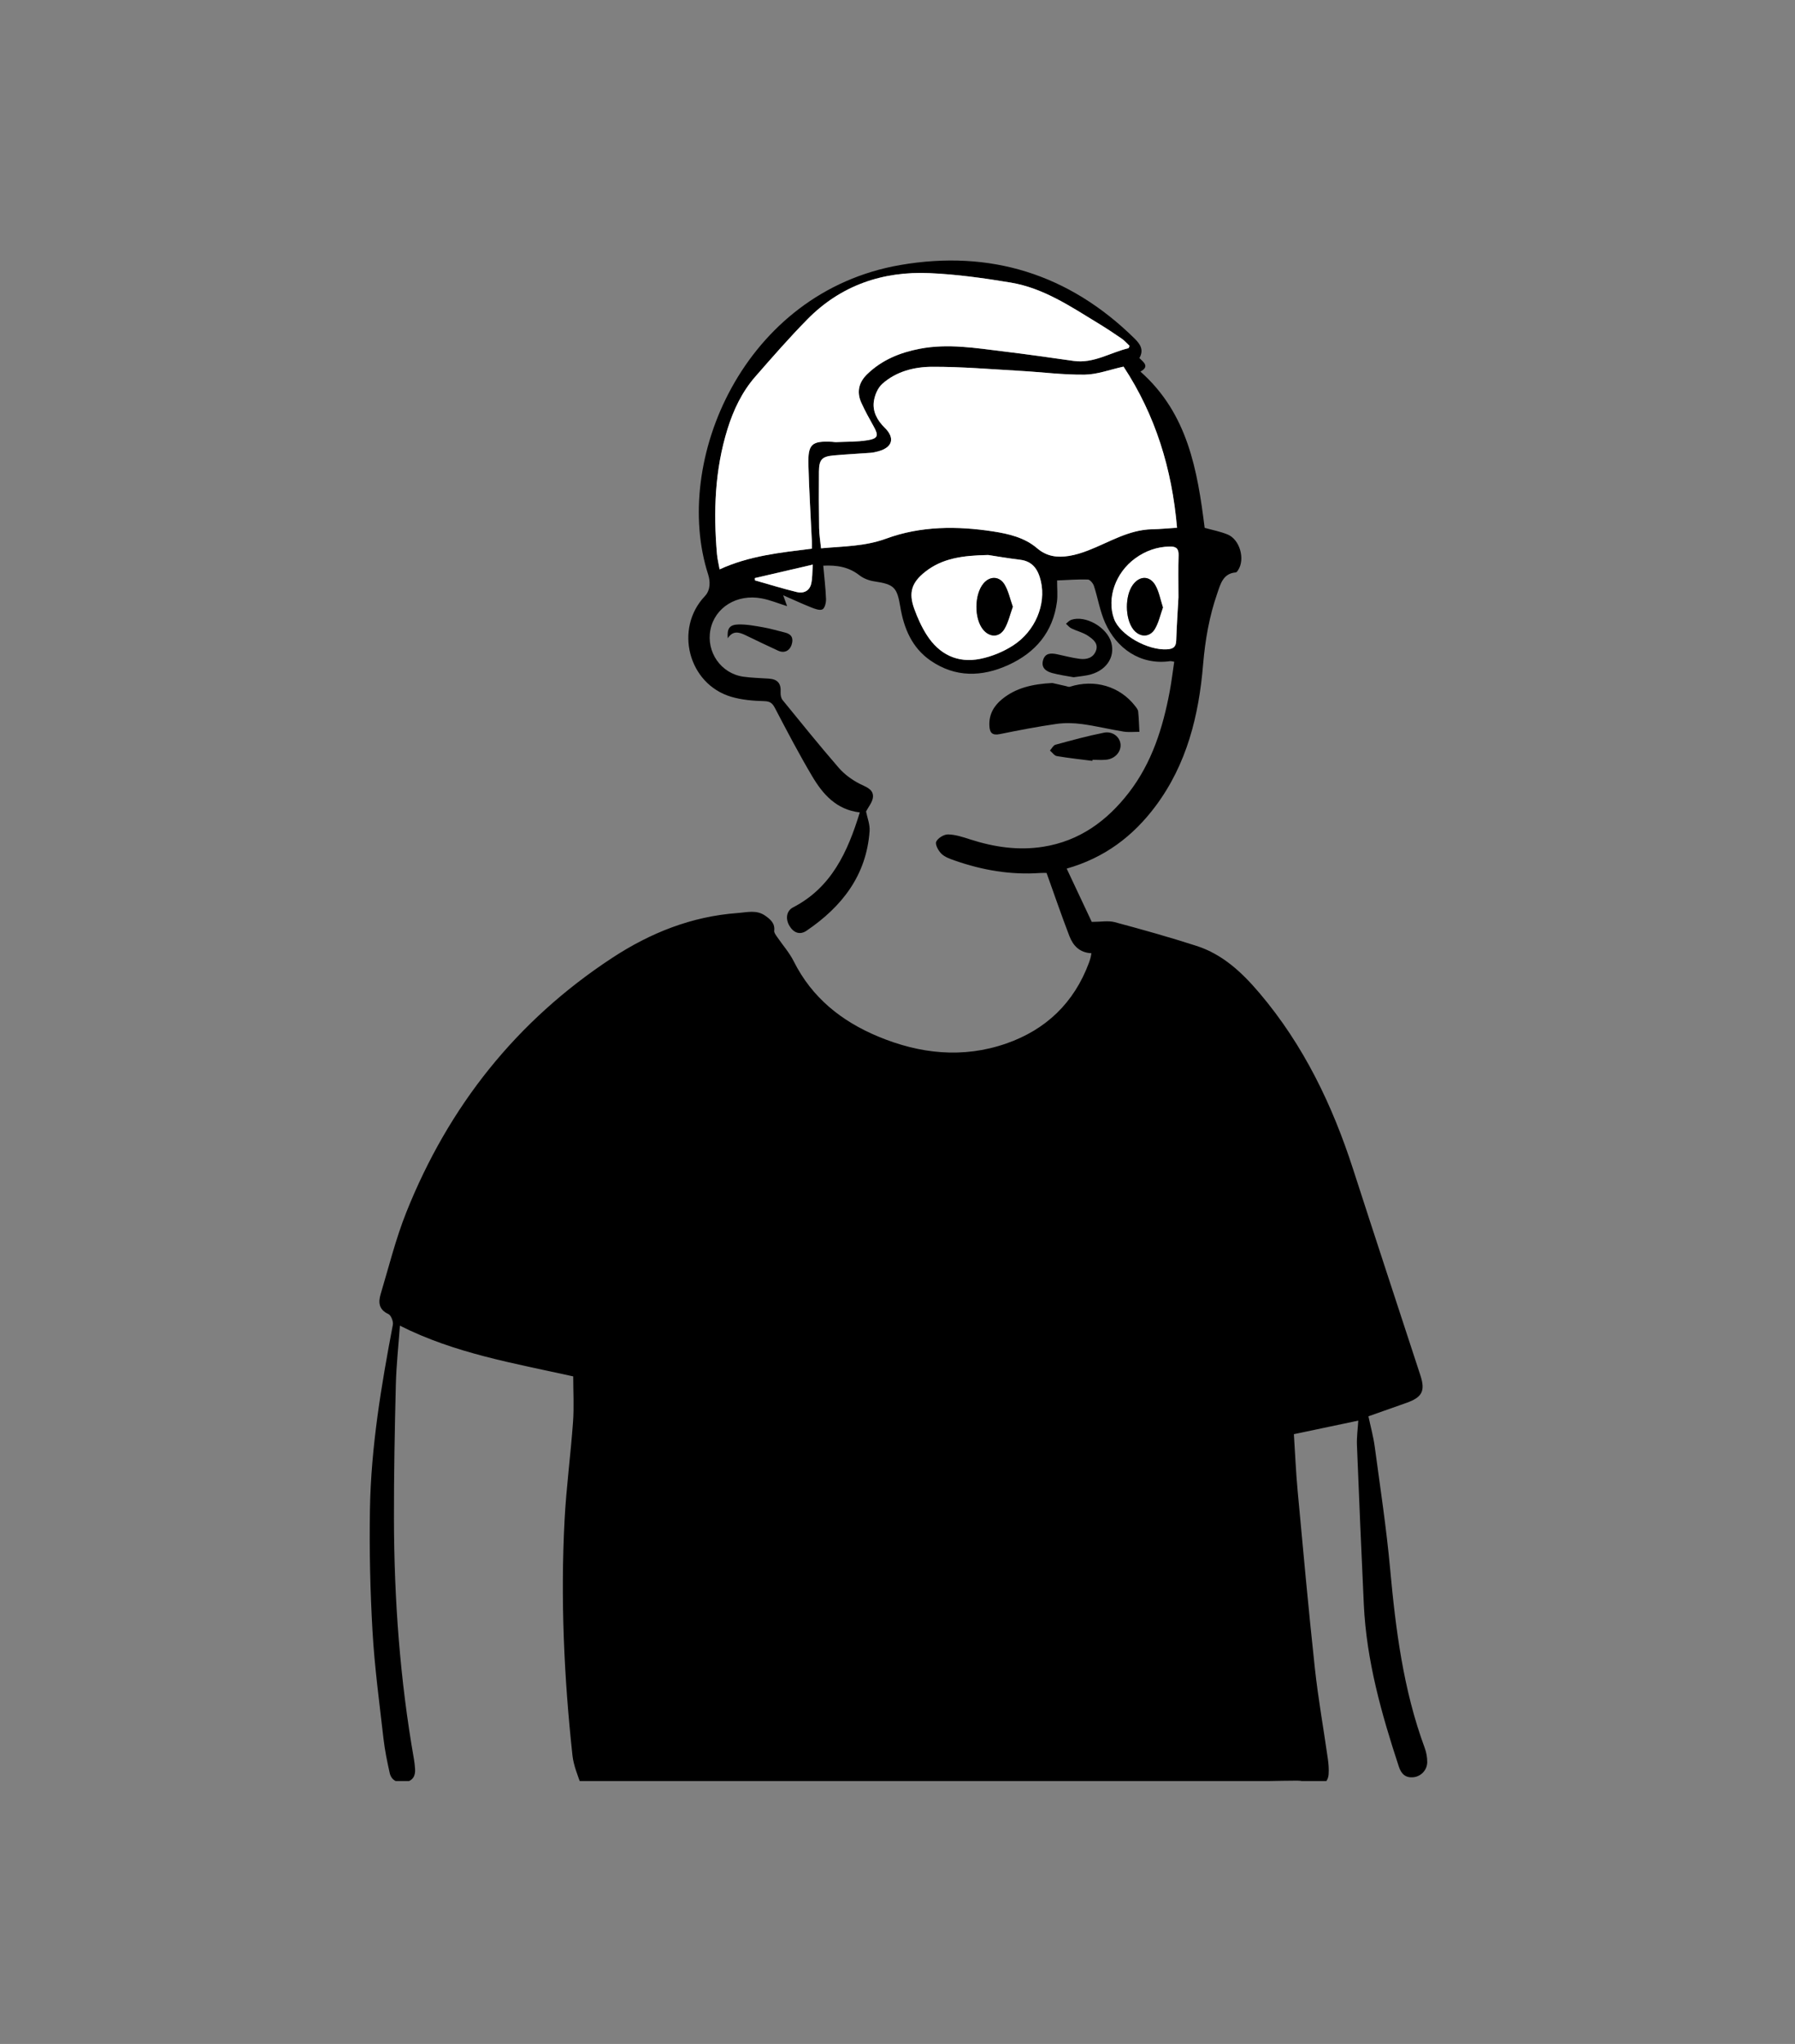 <?xml version="1.0" encoding="UTF-8"?><svg id="a" xmlns="http://www.w3.org/2000/svg" viewBox="0 0 1366 1555"><rect x="0" y="0" width="1366" height="1555" fill="#808080" stroke="none"/><svg y="-200"><path d="M830.572,925.207c-9.097-.403-14.007-5.898-16.762-13.059-5.984-15.553-11.374-31.335-17.361-48.011-.452,0-2.629-.134-4.787,.021-22.426,1.61-44.084-2.11-65.176-9.506-3.55-1.245-7.474-2.599-10.045-5.11-2.325-2.271-4.938-7.046-3.985-9.178,1.236-2.765,5.915-5.618,9.048-5.549,5.659,.125,11.38,2.049,16.883,3.821,18.125,5.836,36.566,8.568,55.488,5.57,27.56-4.367,48.514-19.599,65.191-41.185,17.521-22.678,25.86-49.214,31.076-76.916,1.396-7.415,2.28-14.927,3.441-22.67-1.544-.219-2.415-.543-3.224-.428-22.698,3.225-40.698-9.877-49.344-29.184-3.965-8.853-5.496-18.776-8.533-28.083-.648-1.986-2.997-4.795-4.633-4.844-7.658-.225-15.34,.383-23.397,.709,0,6.311,.53,11.272-.09,16.085-2.985,23.155-16.349,38.819-36.989,48.224-20.13,9.173-40.4,9.68-59.313-3.415-14.149-9.796-20.234-24.616-22.956-40.96-2.466-14.806-4.758-17.006-19.821-19.249-3.93-.585-8.176-2.2-11.272-4.626-8.134-6.373-17.201-7.833-27.508-7.301,.772,8.695,1.786,17.033,2.096,25.397,.101,2.708-.919,6.948-2.733,7.847-2.105,1.043-5.807-.42-8.537-1.499-6.704-2.649-13.248-5.703-21.325-9.236,1.489,4.144,2.201,6.126,2.975,8.28-6.729-2.098-12.881-4.672-19.291-5.892-18.88-3.594-35.66,6.861-39.035,23.786-3.378,16.944,7.995,33.39,25.048,35.779,6.402,.896,12.914,1.009,19.377,1.468,6.807,.484,9.382,3.684,8.962,10.463-.12,1.934,.341,4.408,1.508,5.842,14.089,17.31,28.121,34.68,42.734,51.543,4.237,4.889,9.864,9.003,15.617,12.014,4.686,2.453,10.532,3.933,10.462,9.743-.048,3.987-3.526,7.933-5.286,11.521,.893,4.623,3.035,9.818,2.68,14.835-2.392,33.773-21.059,57.555-48.019,75.852-4.983,3.382-9.811,1.641-12.985-3.749-3.173-5.387-2.267-11.418,2.772-14.028,29.323-15.187,41.545-42.188,50.774-72.242-17.919-2.093-28.141-13.888-36.234-27.529-10.006-16.866-19.121-34.274-28.212-51.661-2.007-3.839-3.643-5.354-8.327-5.473-8.402-.214-17.077-.951-25.089-3.323-32.678-9.674-43.49-51.831-20.066-76.521,4.528-4.772,4.118-11.593,2.523-16.538-27.789-86.156,26.995-214.906,146.353-235.445,68.265-11.747,128.285,6.878,178.126,55.927,4.267,4.199,7.34,8.616,3.698,14.872,3.252,3.261,7.947,6.404,.784,10.313,36.082,31.905,43.386,75.094,48.889,118.867,5.998,1.694,11.987,2.801,17.497,5.073,9.262,3.819,13.412,18.668,8.008,27.029-.462,.715-1.145,1.767-1.787,1.814-9.766,.719-11.69,8.96-14.06,15.739-6.124,17.523-9.292,35.637-10.842,54.258-3.229,38.783-12.342,75.906-36.229,107.863-17.082,22.853-38.816,39.305-67.592,47.467,6.776,14.397,13.3,28.26,19.087,40.554,6.935,0,12.529-1.125,17.471,.196,20.856,5.574,41.662,11.426,62.209,18.041,20.007,6.441,34.725,20.285,48.105,36.077,33.52,39.563,55.386,85.156,71.183,134.105,16.864,52.256,34.082,104.397,51.125,156.595,3.844,11.771,1.369,16.642-10.495,20.854-9.42,3.345-18.852,6.659-29.059,10.262,1.64,7.773,3.773,15.469,4.827,23.311,4.138,30.767,8.823,61.498,11.652,92.393,4.248,46.405,10.036,92.367,26.296,136.407,1.284,3.478,2.034,7.384,1.977,11.075-.094,5.994-4.758,10.772-10.35,11.393-6.105,.678-9.39-2.399-11.265-8.1-13.211-40.167-24.658-80.714-26.642-123.285-1.883-40.413-3.633-80.833-5.23-121.258-.245-6.19,.648-12.425,1.016-18.653-16.361,3.443-32.355,6.809-49.007,10.313,.897,13.829,1.509,28.516,2.861,43.135,4.16,44.95,8.236,89.913,13.088,134.791,2.494,23.071,6.621,45.963,9.88,68.955,.561,3.955,.889,8.034,.593,12-.578,7.74-8.139,10.947-14.802,6.988-2.553-1.517-5.94-2.29-8.943-2.279-15.206,.058-30.409,.565-45.615,.77-60.834,.822-121.666,1.809-182.502,2.327-88.792,.756-177.587,1.207-266.382,1.649-9.826,.049-19.661-1.176-29.485-1.089-4.211,.037-8.566,1.511-12.565,3.076-4.432,1.734-7.304,.061-8.613-3.628-2.594-7.315-5.699-14.74-6.523-22.344-6.439-59.451-9.132-119.091-6.011-178.845,1.304-24.971,4.654-49.83,6.443-74.784,.827-11.533,.141-23.175,.141-34.683-45.471-10.074-90.216-17.563-131.879-38.578-1.089,15.186-2.732,30.01-3.1,44.865-.843,33.986-1.508,67.987-1.44,101.981,.123,61.352,4.583,122.389,15.205,182.891,.424,2.416,.663,4.873,.858,7.321,.437,5.462-1.761,9.302-7.378,10.15-5.654,.854-10.558-.848-11.935-6.986-1.951-8.698-3.743-17.486-4.749-26.333-3.077-27.07-6.749-54.128-8.309-81.299-1.779-30.993-2.485-62.118-1.948-93.156,.818-47.268,8.602-93.805,17.429-140.163,.477-2.506-1.403-7.197-3.443-8.135-7.308-3.36-7.703-8.94-5.867-15.071,6.261-20.91,11.525-42.255,19.604-62.461,32.187-80.502,83.822-145.669,156.587-193.394,28.983-19.01,60.377-31.578,95.472-34.148,7.439-.545,14.48-2.624,21.124,2.106,3.881,2.764,7.415,5.703,6.727,11.39-.169,1.4,1.148,3.119,2.079,4.49,4.254,6.269,9.433,12.055,12.792,18.76,13.851,27.649,36.296,45.547,64.126,57.161,31.747,13.249,64.48,16.858,97.476,5.407,30.345-10.531,51.755-31.027,63.054-61.493,.465-1.254,.86-2.538,1.219-3.827,.235-.845,.345-1.724,.668-3.409Zm65.15-323.699c-3.83-44.895-16.542-85.863-40.701-122.577-10.414,2.28-19.935,5.97-29.506,6.102-16.239,.223-32.501-1.927-48.766-2.847-22.462-1.27-44.94-3.221-67.405-3.136-13.569,.051-27.3,3.501-37.919,12.988-3.396,3.034-5.693,8.458-6.386,13.104-1.182,7.924,2.518,14.65,8.271,20.306,7.949,7.815,5.916,14.97-4.913,17.912-1.93,.524-3.916,.989-5.901,1.14-9.349,.711-18.722,1.142-28.059,1.984-8.959,.807-11.126,3.138-11.22,12.333-.146,14.305-.094,28.615,.136,42.919,.081,5.023,.932,10.034,1.467,15.413,17.177-1.582,33.342-1.411,49.644-7.396,26.131-9.593,53.875-9.685,81.41-5.433,12.01,1.855,23.985,4.733,33.364,12.775,7.474,6.408,15.548,7.237,24.31,5.84,5.013-.799,9.978-2.4,14.733-4.239,15.926-6.16,30.693-15.711,48.575-16.036,5.995-.109,11.982-.714,18.869-1.149Zm-277.911,15.903c0-2.554,.071-4.329-.011-6.098-.883-19.197-2.085-38.385-2.6-57.591-.427-15.952,2.461-18.401,18.203-17.59,.891,.046,1.784,.279,2.667,.237,8-.384,16.109-.132,23.967-1.41,8.3-1.35,8.765-3.54,4.699-10.769-3.273-5.818-6.507-11.689-9.259-17.763-3.748-8.273-1.943-15.613,4.623-21.926,11.194-10.764,24.889-16.288,39.826-19.161,21.469-4.129,42.741-.529,63.997,2.051,17.718,2.151,35.394,4.667,53.064,7.189,15.206,2.17,27.865-6.373,41.768-9.662,.244-.058,.341-.741,.803-1.831-1.879-1.749-3.746-3.95-6.039-5.532-5.873-4.052-11.844-7.979-17.938-11.69-20.977-12.773-41.613-26.727-66.38-30.865-20.423-3.412-41.088-6.279-61.743-7.196-35.691-1.584-67.56,9.241-93.04,35.132-13.765,13.987-26.702,28.812-39.62,43.602-10.135,11.603-16.657,25.359-21.204,39.993-9.637,31.013-10.755,62.792-7.991,94.862,.333,3.858,1.303,7.661,2.026,11.768,22.57-10.365,46.143-12.735,70.181-15.749Zm134.172,4.831c-19.902,.366-35.009,2.651-47.799,12.698-10.42,8.186-12.91,15.916-8.42,28.267,2.499,6.873,5.57,13.713,9.496,19.857,9.451,14.793,23.391,21.657,40.691,18.186,8.727-1.751,17.594-5.398,25.076-10.234,16.86-10.896,25.107-31.249,21.109-48.681-1.963-8.559-5.893-15.289-15.855-16.487-9.504-1.143-18.947-2.798-24.297-3.606Zm144.825,32.244c0-11.552-.239-21.851,.1-32.132,.171-5.205-2.123-6.651-6.742-6.555-9.709,.202-18.398,3.294-26.205,8.948-15.078,10.921-21.877,30.379-16.159,46.075,4.437,12.18,25.455,24.072,40.287,23.175,4.608-.279,6.847-1.675,7.012-6.598,.382-11.397,1.159-22.78,1.708-32.914Zm-278.252-24.936c-15.962,3.707-30.045,6.977-44.128,10.248l.118,1.76c10.599,2.999,21.132,6.27,31.828,8.876,5.009,1.22,9.603-.748,10.914-6.21,1.004-4.182,.803-8.653,1.268-14.673Z"/><path d="M800.809,719.617c2.211,.504,6.29,1.439,10.373,2.359,.972,.219,2.083,.781,2.916,.514,18.891-6.046,38.161-.396,49.813,14.753,.939,1.221,2.1,2.627,2.243,4.04,.522,5.141,.655,10.322,.935,15.489-4.058-.033-8.196,.44-12.157-.198-10.553-1.698-20.975-4.287-31.558-5.707-6.438-.864-13.194-1.016-19.605-.09-14.333,2.07-28.584,4.803-42.778,7.706-5.789,1.184-7.806-.852-8.073-6.294-.421-8.582,3.357-15.147,9.704-20.313,10.496-8.543,22.987-11.45,38.186-12.259Z"/><path d="M817.026,715.237c-5.071-.96-10.859-1.691-16.426-3.224-4.559-1.255-8.46-4.026-6.852-9.685,1.622-5.707,6.194-5.548,10.916-4.53,5.657,1.219,11.284,2.718,17.007,3.444,5.127,.65,10.133-.589,12.287-5.982,2.256-5.649-2.197-8.962-5.878-11.479-3.768-2.576-8.528-3.657-12.713-5.684-1.59-.77-2.788-2.351-4.165-3.562,1.313-1.008,2.479-2.442,3.964-2.956,10.784-3.735,27.147,5.545,30.477,17.142,3.323,11.573-4.318,22.261-17.94,24.954-3.277,.648-6.616,.978-10.676,1.562Z"/><path d="M831.293,778.863c-9.021-1.16-18.078-2.112-27.036-3.645-1.933-.331-3.508-2.75-5.248-4.207,1.378-1.521,2.506-3.959,4.175-4.415,12.224-3.338,24.471-6.717,36.891-9.168,6.745-1.331,12.243,3.304,12.673,8.936,.426,5.587-4.192,10.853-10.657,11.598-3.525,.406-7.135,.073-10.706,.073-.031,.276-.062,.552-.092,.829Z"/><path d="M553.838,685.592c-.645-7.357,1.238-10.343,8.165-10.503,6.364-.147,12.811,1.109,19.138,2.224,5.475,.964,10.823,2.64,16.245,3.921,4.966,1.174,6.566,4.286,5.131,8.976-1.534,5.013-5.688,6.971-10.414,4.804-8.293-3.803-16.511-7.773-24.729-11.738-4.919-2.373-9.644-3.739-13.537,2.315Z"/><path d="M895.721,601.508c-6.887,.435-12.873,1.04-18.869,1.149-17.882,.325-32.649,9.877-48.575,16.036-4.755,1.839-9.719,3.441-14.733,4.239-8.761,1.396-16.836,.568-24.31-5.84-9.379-8.042-21.354-10.92-33.364-12.775-27.535-4.252-55.279-4.16-81.41,5.433-16.302,5.985-32.467,5.813-49.644,7.396-.535-5.379-1.386-10.39-1.467-15.413-.23-14.304-.281-28.614-.136-42.919,.094-9.195,2.261-11.526,11.22-12.333,9.337-.841,18.71-1.273,28.059-1.984,1.986-.151,3.971-.615,5.901-1.14,10.829-2.942,12.863-10.096,4.913-17.912-5.753-5.656-9.453-12.382-8.271-20.306,.693-4.645,2.99-10.069,6.386-13.104,10.619-9.487,24.35-12.937,37.919-12.988,22.465-.085,44.943,1.866,67.405,3.136,16.265,.92,32.527,3.07,48.766,2.847,9.571-.131,19.093-3.822,29.506-6.102,24.159,36.714,36.871,77.682,40.701,122.577Z" style="fill:#fff;"/><path d="M617.811,617.411c-24.038,3.014-47.611,5.384-70.181,15.749-.724-4.106-1.694-7.909-2.026-11.768-2.765-32.07-1.646-63.849,7.991-94.862,4.547-14.634,11.069-28.39,21.204-39.993,12.918-14.79,25.856-29.615,39.62-43.602,25.48-25.891,57.348-36.716,93.04-35.132,20.655,.917,41.32,3.783,61.743,7.196,24.767,4.138,45.404,18.091,66.38,30.865,6.094,3.711,12.065,7.638,17.938,11.69,2.293,1.582,4.16,3.782,6.039,5.532-.462,1.091-.558,1.774-.803,1.831-13.903,3.29-26.562,11.832-41.768,9.662-17.671-2.522-35.346-5.038-53.064-7.189-21.256-2.581-42.528-6.181-63.997-2.051-14.937,2.873-28.632,8.397-39.826,19.161-6.566,6.314-8.371,13.653-4.623,21.926,2.752,6.074,5.986,11.945,9.259,17.763,4.067,7.229,3.601,9.42-4.699,10.769-7.858,1.278-15.967,1.026-23.967,1.41-.883,.042-1.776-.191-2.667-.237-15.743-.811-18.631,1.638-18.203,17.59,.515,19.206,1.716,38.394,2.6,57.591,.081,1.768,.011,3.544,.011,6.098Z" style="fill:#fff;"/><path d="M751.982,622.242c5.351,.808,14.793,2.463,24.297,3.606,9.963,1.198,13.892,7.928,15.855,16.487,3.998,17.432-4.249,37.785-21.109,48.681-7.483,4.835-16.349,8.483-25.076,10.234-17.3,3.471-31.239-3.394-40.691-18.186-3.926-6.144-6.997-12.984-9.496-19.857-4.49-12.351-2-20.081,8.42-28.267,12.79-10.047,27.896-12.332,47.799-12.698Zm18.753,39.363c-2.104-5.933-3.285-11.743-6.1-16.608-3.934-6.797-11.256-6.95-16.136-1.191-7.101,8.379-7.252,26.866-.29,35.266,4.905,5.918,12.239,6.041,16.176-.62,2.961-5.01,4.232-11.02,6.35-16.846Z" style="fill:#fff;"/><path d="M896.807,654.486c-.549,10.134-1.325,21.517-1.708,32.914-.165,4.923-2.404,6.319-7.012,6.598-14.832,.898-35.85-10.995-40.287-23.175-5.717-15.696,1.081-35.154,16.159-46.075,7.807-5.655,16.496-8.746,26.205-8.948,4.619-.096,6.913,1.349,6.742,6.555-.339,10.281-.1,20.58-.1,32.132Zm-11.826,7.676c-1.906-5.869-2.897-11.719-5.606-16.618-4.285-7.75-12.085-7.693-17.256-.605-6.11,8.377-6.034,25.372,.151,33.666,4.742,6.36,12.573,6.66,16.61-.135,2.857-4.81,4.046-10.612,6.102-16.308Z" style="fill:#fff;"/><path d="M618.556,629.55c-.464,6.021-.263,10.492-1.268,14.673-1.312,5.462-5.906,7.431-10.914,6.21-10.695-2.606-21.228-5.878-31.828-8.876l-.118-1.76c14.083-3.27,28.165-6.541,44.128-10.248Z" style="fill:#fff;"/><path d="M770.735,661.605c-2.118,5.826-3.389,11.836-6.35,16.846-3.937,6.662-11.271,6.538-16.176,.62-6.963-8.4-6.811-26.887,.29-35.266,4.88-5.758,12.203-5.606,16.136,1.191,2.815,4.865,3.997,10.675,6.1,16.608Z"/><path d="M884.981,662.162c-2.055,5.696-3.244,11.497-6.102,16.308-4.037,6.796-11.867,6.495-16.61,.135-6.185-8.295-6.261-25.29-.151-33.666,5.17-7.088,12.971-7.145,17.256,.605,2.709,4.899,3.7,10.749,5.606,16.618Z"/></svg></svg>
